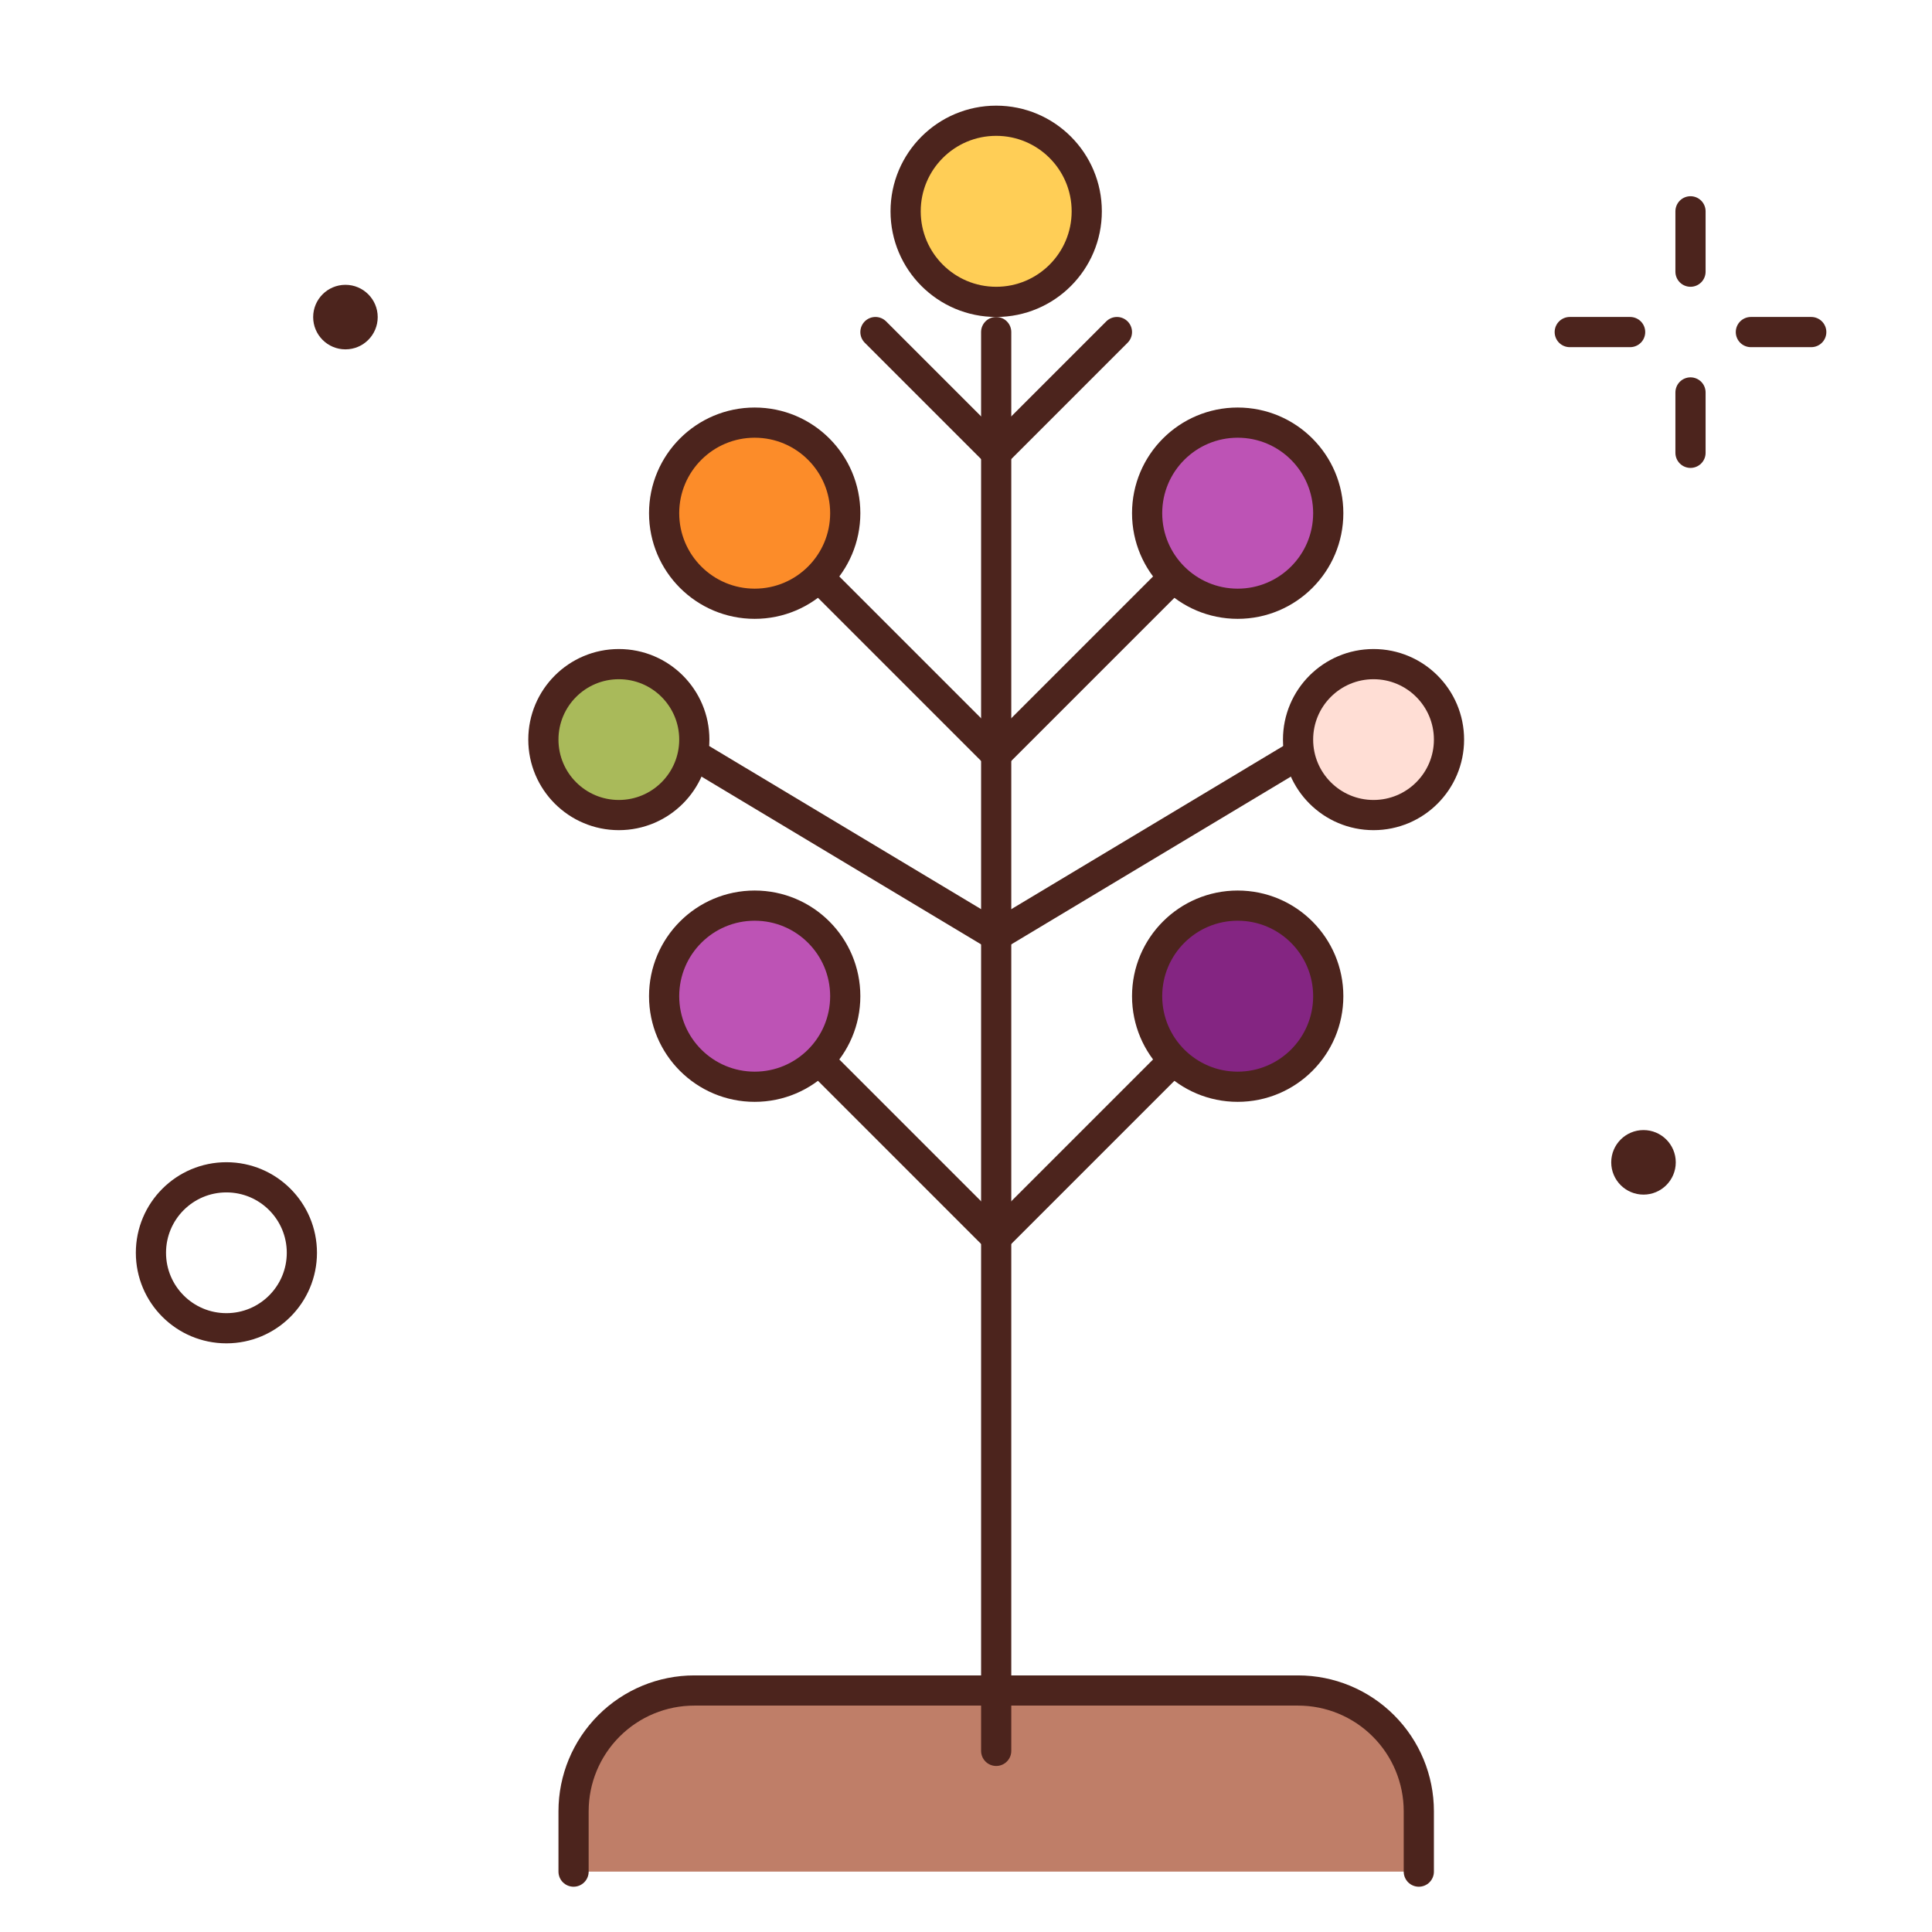 <svg width="64" height="64" viewBox="0 0 64 64" fill="none" xmlns="http://www.w3.org/2000/svg">
<path d="M47 62V60C47 58.939 46.579 57.922 45.828 57.172C45.078 56.421 44.061 56 43 56H23C21.939 56 20.922 56.421 20.172 57.172C19.421 57.922 19 58.939 19 60V62" fill="#BF7E68"/>
<path d="M47 62V60C47 58.939 46.579 57.922 45.828 57.172C45.078 56.421 44.061 56 43 56H23C21.939 56 20.922 56.421 20.172 57.172C19.421 57.922 19 58.939 19 60V62" stroke="#4C241D" stroke-linecap="round" stroke-linejoin="round"/>
<path d="M56 7V9" stroke="#4C241D" stroke-linecap="round" stroke-linejoin="round"/>
<path d="M56 13V15" stroke="#4C241D" stroke-linecap="round" stroke-linejoin="round"/>
<path d="M52 11H54" stroke="#4C241D" stroke-linecap="round" stroke-linejoin="round"/>
<path d="M58 11H60" stroke="#4C241D" stroke-linecap="round" stroke-linejoin="round"/>
<path d="M33 11V58" stroke="#4C241D" stroke-linecap="round" stroke-linejoin="round"/>
<path d="M27 19L33 25L39 19" stroke="#4C241D" stroke-linecap="round" stroke-linejoin="round"/>
<path d="M27 35L33 41L39 35" stroke="#4C241D" stroke-linecap="round" stroke-linejoin="round"/>
<path d="M23 25L33 31L43 25" stroke="#4C241D" stroke-linecap="round" stroke-linejoin="round"/>
<path d="M29 11L33 15L37 11" stroke="#4C241D" stroke-linecap="round" stroke-linejoin="round"/>
<path d="M54.443 39.573C55.033 39.573 55.512 39.094 55.512 38.504C55.512 37.914 55.033 37.435 54.443 37.435C53.853 37.435 53.374 37.914 53.374 38.504C53.374 39.094 53.853 39.573 54.443 39.573Z" fill="#4C241D"/>
<path d="M11.443 11.573C12.033 11.573 12.512 11.095 12.512 10.504C12.512 9.914 12.033 9.435 11.443 9.435C10.853 9.435 10.374 9.914 10.374 10.504C10.374 11.095 10.853 11.573 11.443 11.573Z" fill="#4C241D"/>
<path d="M7.5 44C8.881 44 10 42.881 10 41.5C10 40.119 8.881 39 7.5 39C6.119 39 5 40.119 5 41.5C5 42.881 6.119 44 7.5 44Z" stroke="#4C241D" stroke-linecap="round" stroke-linejoin="round"/>
<path d="M41 36C42.657 36 44 34.657 44 33C44 31.343 42.657 30 41 30C39.343 30 38 31.343 38 33C38 34.657 39.343 36 41 36Z" fill="#842582" stroke="#4C241D" stroke-linecap="round" stroke-linejoin="round"/>
<path d="M25 36C26.657 36 28 34.657 28 33C28 31.343 26.657 30 25 30C23.343 30 22 31.343 22 33C22 34.657 23.343 36 25 36Z" fill="#BD53B5" stroke="#4C241D" stroke-linecap="round" stroke-linejoin="round"/>
<path d="M41 20C42.657 20 44 18.657 44 17C44 15.343 42.657 14 41 14C39.343 14 38 15.343 38 17C38 18.657 39.343 20 41 20Z" fill="#BD53B5" stroke="#4C241D" stroke-linecap="round" stroke-linejoin="round"/>
<path d="M25 20C26.657 20 28 18.657 28 17C28 15.343 26.657 14 25 14C23.343 14 22 15.343 22 17C22 18.657 23.343 20 25 20Z" fill="#FC8C29" stroke="#4C241D" stroke-linecap="round" stroke-linejoin="round"/>
<path d="M45.5 27C46.881 27 48 25.881 48 24.5C48 23.119 46.881 22 45.5 22C44.119 22 43 23.119 43 24.5C43 25.881 44.119 27 45.5 27Z" fill="#FFDED5" stroke="#4C241D" stroke-linecap="round" stroke-linejoin="round"/>
<path d="M33 10C34.657 10 36 8.657 36 7C36 5.343 34.657 4 33 4C31.343 4 30 5.343 30 7C30 8.657 31.343 10 33 10Z" fill="#FFCE56" stroke="#4C241D" stroke-linecap="round" stroke-linejoin="round"/>
<path d="M20.5 27C21.881 27 23 25.881 23 24.5C23 23.119 21.881 22 20.5 22C19.119 22 18 23.119 18 24.5C18 25.881 19.119 27 20.5 27Z" fill="#A9BA5A" stroke="#4C241D" stroke-linecap="round" stroke-linejoin="round"/>
</svg>
